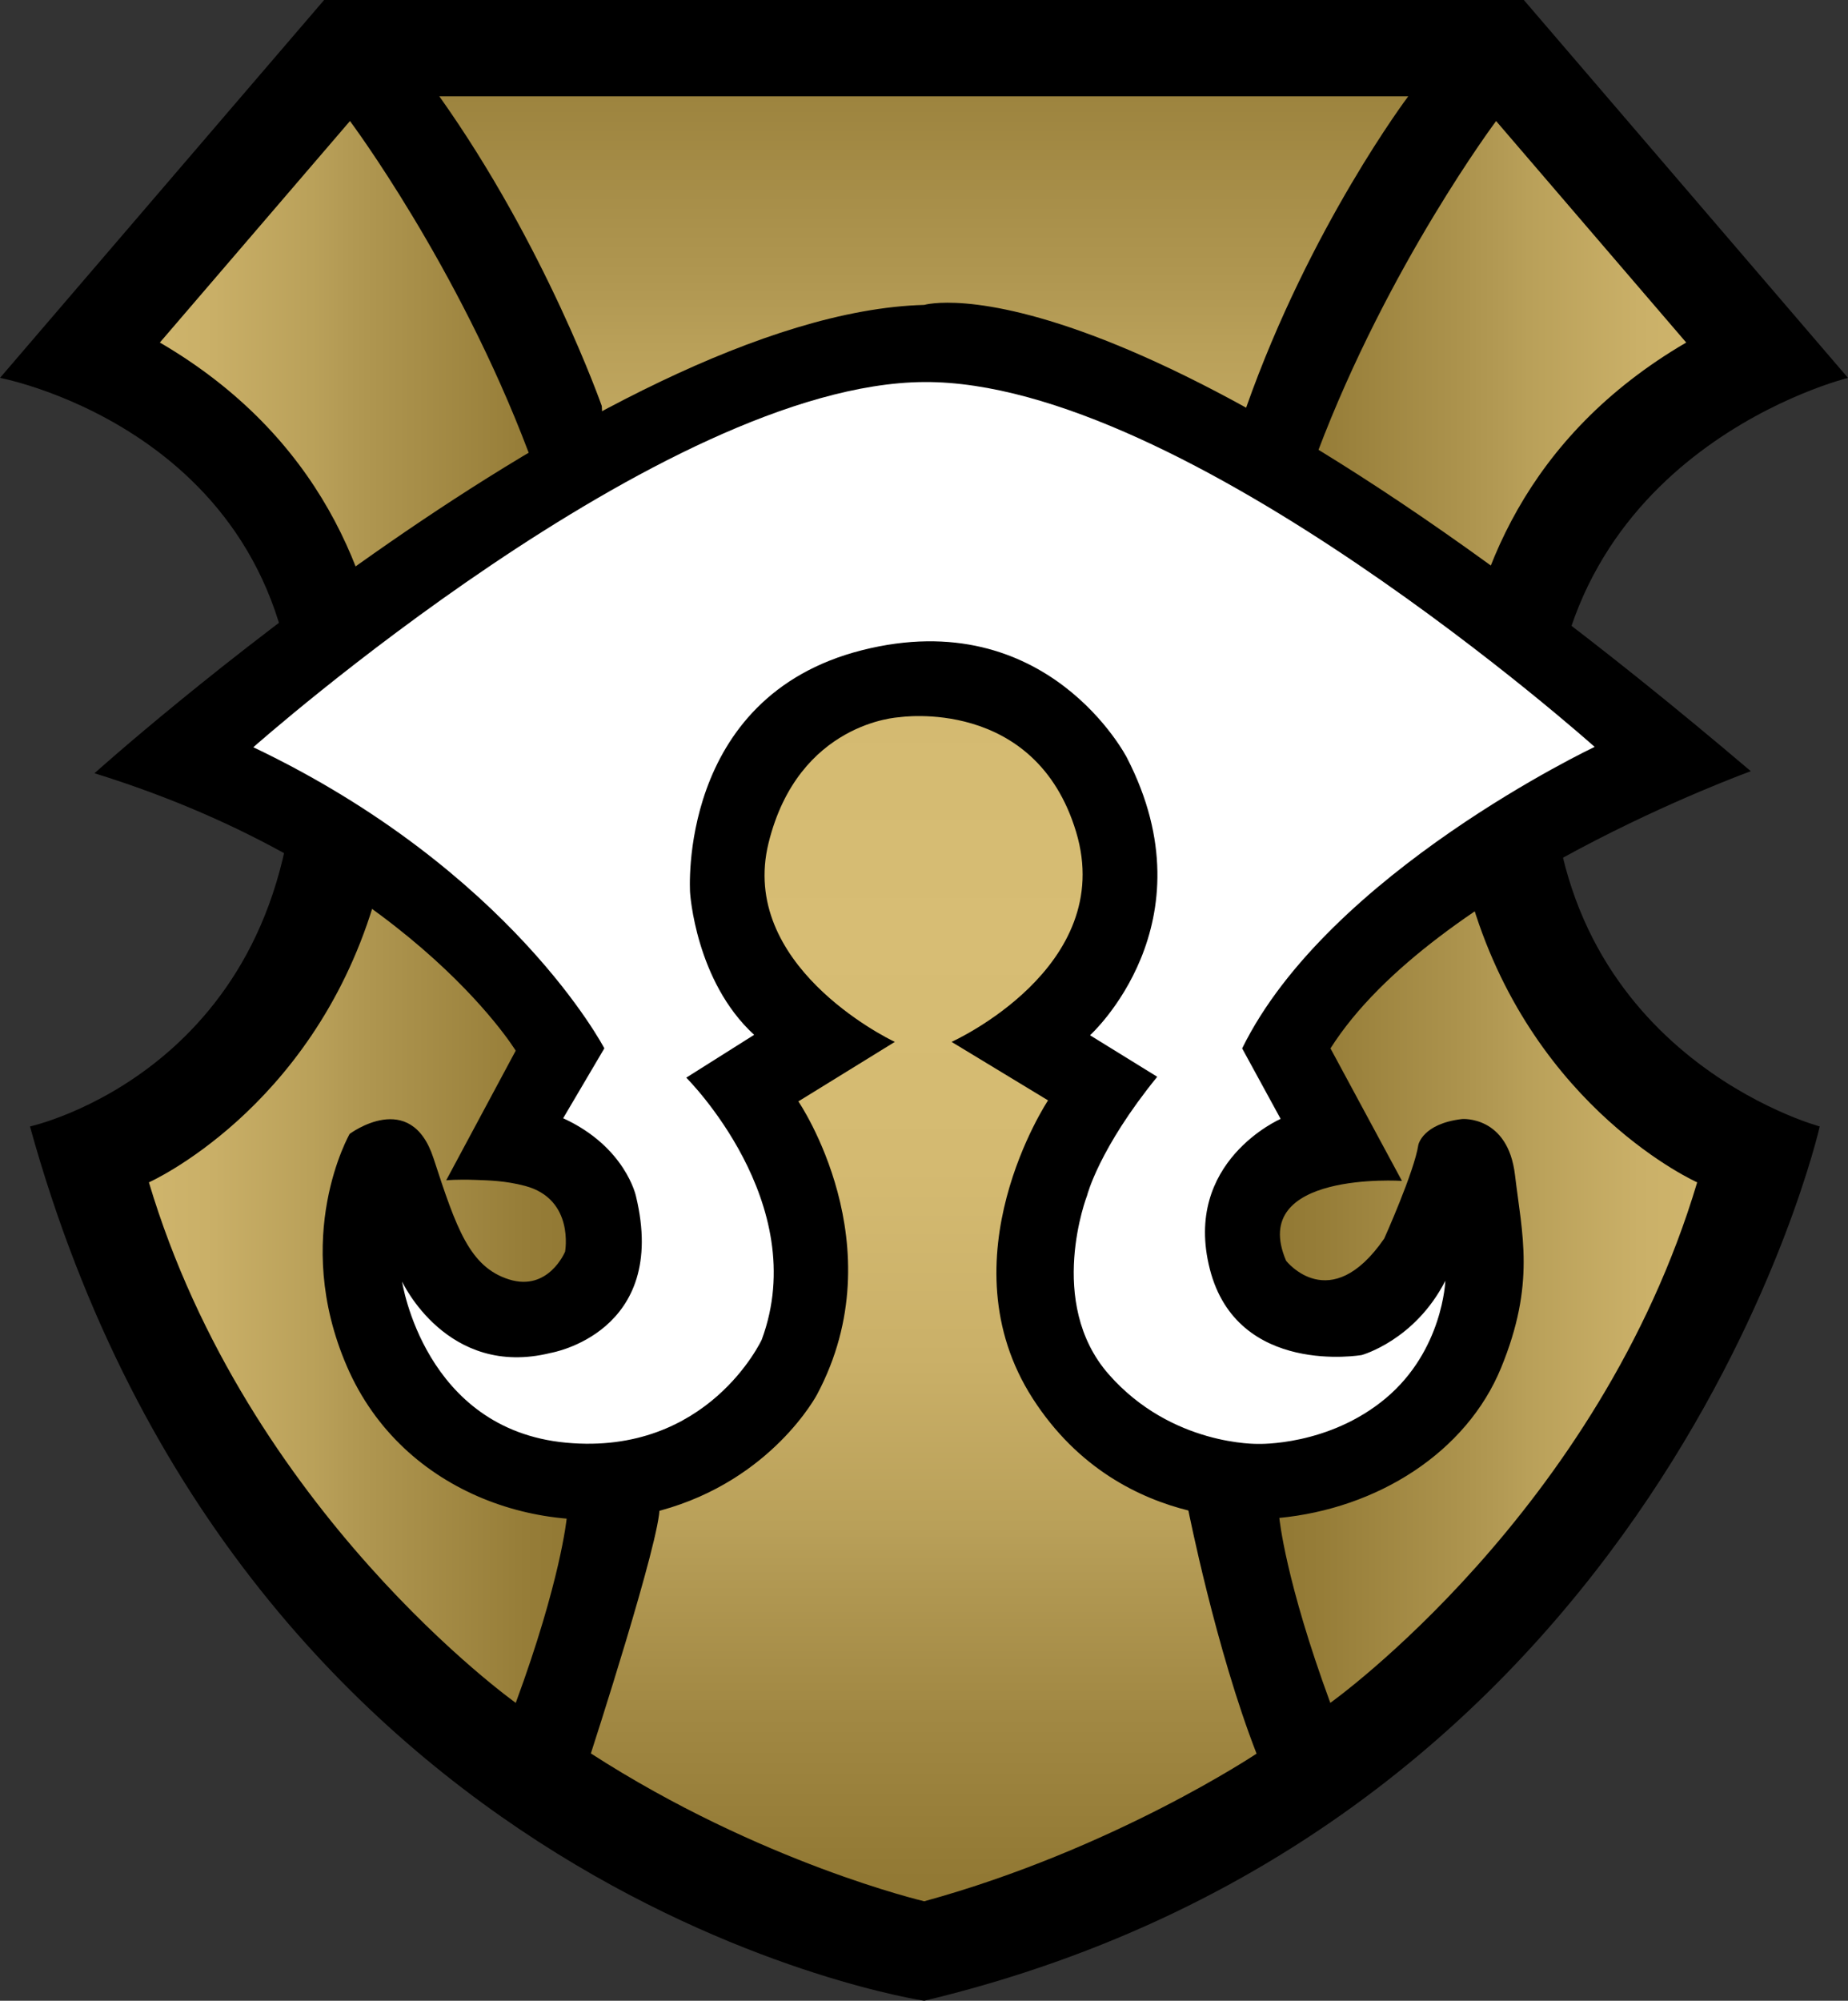 <svg xmlns="http://www.w3.org/2000/svg" xml:space="preserve" width="885.659" height="958.522" style="clip-rule:evenodd;fill-rule:evenodd;stroke-linejoin:round;stroke-miterlimit:2" viewBox="0 0 885.659 958.522"><rect x="0" y="0" width="885.659" height="958.522" fill="#333333" stroke="none"/><path d="M872.116 539.662s-75.43 334.319-429.178 418.86c0 0-326.007-48.326-428.57-418.86 0 0 124.362-27.197 127.427-179.313C144.86 208.232 0 181.035 0 181.035L155.33 0h574.979l155.35 181.035s-141.54 34.707-142.233 179.314c-.692 144.607 128.69 179.313 128.69 179.313"/><path d="m76.616 164.101 91.106-106.114s51.734 69.105 85.645 158.897 71.557 297.061 18.221 510.511c0 0-2.868 29.95-24.407 88.413 0 0-128.673-91.613-175.823-249.37 0 0 77.369-34.411 107.477-132.607 0 0 51.453-179.999-102.219-269.73" style="fill:url(#a)"/><path d="M808.12 164.101 717.014 57.987s-51.734 69.105-85.645 158.897-71.557 297.061-18.221 510.511c0 0 2.868 29.95 24.407 88.413 0 0 128.673-91.613 175.823-249.37 0 0-77.369-34.411-107.477-132.607 0 0-51.453-179.999 102.219-269.73" style="fill:url(#b)"/><path d="M210.546 46.139h464.359s-46.986 62.265-77.648 149.045c-30.663 86.78-27.77 528.204-27.77 528.204s13.227 66.752 32.724 116.745c0 0-68.455 45.808-159.273 70.732 0 0-78.381-18.34-159.762-70.835 0 0 33.748-103.934 32.932-118.223l-27.696-527.279s-26.873-76.663-77.866-148.389" style="fill:url(#c)"/><path d="M45.279 370.449s244.91-220.198 397.659-224.377c0 0 98.635-29.436 396.147 223.4 0 0-152.21 55.047-201.447 132.794l34.245 63.476s-74.006-4.881-55.512 38.273c0 0 21.058 26.91 47.006-10.615 0 0 14.37-31.936 16.367-44.91 0 0 1.996-10.18 20.959-12.376 0 0 21.956-1.796 25.349 26.747s9.927 52.037-6.65 92.426c-16.575 40.389-59.077 67.483-106.716 71.966 0 0-74.54 9.808-117.695-57.166-43.156-66.975 7.285-142.916 7.285-142.916l-46.237-28.023s79.304-35.59 59.688-100.602c-19.616-65.013-84.84-54.924-84.84-54.924s-48.268 2.24-62.56 60.249c-14.291 58.007 55.766 93.109 60.53 95.277l-46.238 28.509s47.06 68.795 8.968 140.394c0 0-21.511 40.98-74.958 55.586s-123.493-6.823-150.382-69.05c-26.89-62.225 1.328-111.357 1.328-111.357s29.213-21.91 40.168 11.619 17.262 52.12 36.185 58.095c18.922 5.975 26.889-13.28 26.889-13.28s4.648-25.228-19.254-31.536c-9.463-2.497-17.508-2.631-23.58-2.853-9.262-.338-14.146.187-14.146.187l33.312-62.096s-52.691-86.6-201.87-132.917"/><path d="M764.244 357.82S636.563 418.142 595.31 502.271l18.439 33.769s-47.096 20.425-33.933 71.957 72.817 41.169 72.817 41.169 25.486-7.001 40.049-35.568c0 0-1.12 33.328-28.566 56.293-27.447 22.965-61.054 21.845-61.054 21.845s-41.45 1.12-71.697-33.327c-30.247-34.448-10.362-85.7-10.362-85.7s5.601-22.405 33.607-56.853l-32.207-19.885s58.877-53.204 17.644-133.03c0 0-38.021-73.938-126.883-51.455s-82.438 116.163-82.438 116.163 2.603 42.412 30.706 68.111l-32.54 20.523s60.491 59.974 36.171 125.533c0 0-25.73 55.689-93.756 49.345s-78.6-77.19-78.6-77.19 21.501 46.525 71.198 34.189c0 0 56.747-9.516 40.886-75.075 0 0-4.934-23.615-34.894-37.362l19.738-33.484s-44.265-85.137-168.222-144.255c0 0 196.451-174.107 321.415-174.96 124.964-.852 321.416 174.796 321.416 174.796" style="fill:#fff"/><defs><linearGradient id="a" x1="0" x2="1" y1="0" y2="0" gradientTransform="rotate(180 149.118 175.8)scale(664.516)" gradientUnits="userSpaceOnUse"><stop offset="0" style="stop-color:#8d742f;stop-opacity:1"/><stop offset=".07" style="stop-color:#967d38;stop-opacity:1"/><stop offset=".18" style="stop-color:#ae954f;stop-opacity:1"/><stop offset=".2" style="stop-color:#b39a54;stop-opacity:1"/><stop offset=".22" style="stop-color:#b9a059;stop-opacity:1"/><stop offset=".3" style="stop-color:#cab068;stop-opacity:1"/><stop offset=".39" style="stop-color:#d4ba71;stop-opacity:1"/><stop offset=".5" style="stop-color:#d7bd74;stop-opacity:1"/><stop offset=".61" style="stop-color:#d4ba71;stop-opacity:1"/><stop offset=".7" style="stop-color:#cab068;stop-opacity:1"/><stop offset=".78" style="stop-color:#b9a059;stop-opacity:1"/><stop offset=".8" style="stop-color:#b39a54;stop-opacity:1"/><stop offset=".86" style="stop-color:#a38a45;stop-opacity:1"/><stop offset=".94" style="stop-color:#937a35;stop-opacity:1"/><stop offset="1" style="stop-color:#8d742f;stop-opacity:1"/></linearGradient><linearGradient id="b" x1="0" x2="1" y1="0" y2="0" gradientTransform="matrix(664.516 0 0 -664.516 586.5 351.6)" gradientUnits="userSpaceOnUse"><stop offset="0" style="stop-color:#8d742f;stop-opacity:1"/><stop offset=".07" style="stop-color:#967d38;stop-opacity:1"/><stop offset=".18" style="stop-color:#ae954f;stop-opacity:1"/><stop offset=".2" style="stop-color:#b39a54;stop-opacity:1"/><stop offset=".22" style="stop-color:#b9a059;stop-opacity:1"/><stop offset=".3" style="stop-color:#cab068;stop-opacity:1"/><stop offset=".39" style="stop-color:#d4ba71;stop-opacity:1"/><stop offset=".5" style="stop-color:#d7bd74;stop-opacity:1"/><stop offset=".61" style="stop-color:#d4ba71;stop-opacity:1"/><stop offset=".7" style="stop-color:#cab068;stop-opacity:1"/><stop offset=".78" style="stop-color:#b9a059;stop-opacity:1"/><stop offset=".8" style="stop-color:#b39a54;stop-opacity:1"/><stop offset=".86" style="stop-color:#a38a45;stop-opacity:1"/><stop offset=".94" style="stop-color:#937a35;stop-opacity:1"/><stop offset="1" style="stop-color:#8d742f;stop-opacity:1"/></linearGradient><linearGradient id="c" x1="0" x2="1" y1="0" y2="0" gradientTransform="rotate(90 245.399 197.539)scale(993.774)" gradientUnits="userSpaceOnUse"><stop offset="0" style="stop-color:#8d742f;stop-opacity:1"/><stop offset=".07" style="stop-color:#967d38;stop-opacity:1"/><stop offset=".18" style="stop-color:#ae954f;stop-opacity:1"/><stop offset=".2" style="stop-color:#b39a54;stop-opacity:1"/><stop offset=".22" style="stop-color:#b9a059;stop-opacity:1"/><stop offset=".3" style="stop-color:#cab068;stop-opacity:1"/><stop offset=".39" style="stop-color:#d4ba71;stop-opacity:1"/><stop offset=".5" style="stop-color:#d7bd74;stop-opacity:1"/><stop offset=".61" style="stop-color:#d4ba71;stop-opacity:1"/><stop offset=".7" style="stop-color:#cab068;stop-opacity:1"/><stop offset=".78" style="stop-color:#b9a059;stop-opacity:1"/><stop offset=".8" style="stop-color:#b39a54;stop-opacity:1"/><stop offset=".86" style="stop-color:#a38a45;stop-opacity:1"/><stop offset=".94" style="stop-color:#937a35;stop-opacity:1"/><stop offset="1" style="stop-color:#8d742f;stop-opacity:1"/></linearGradient></defs></svg>